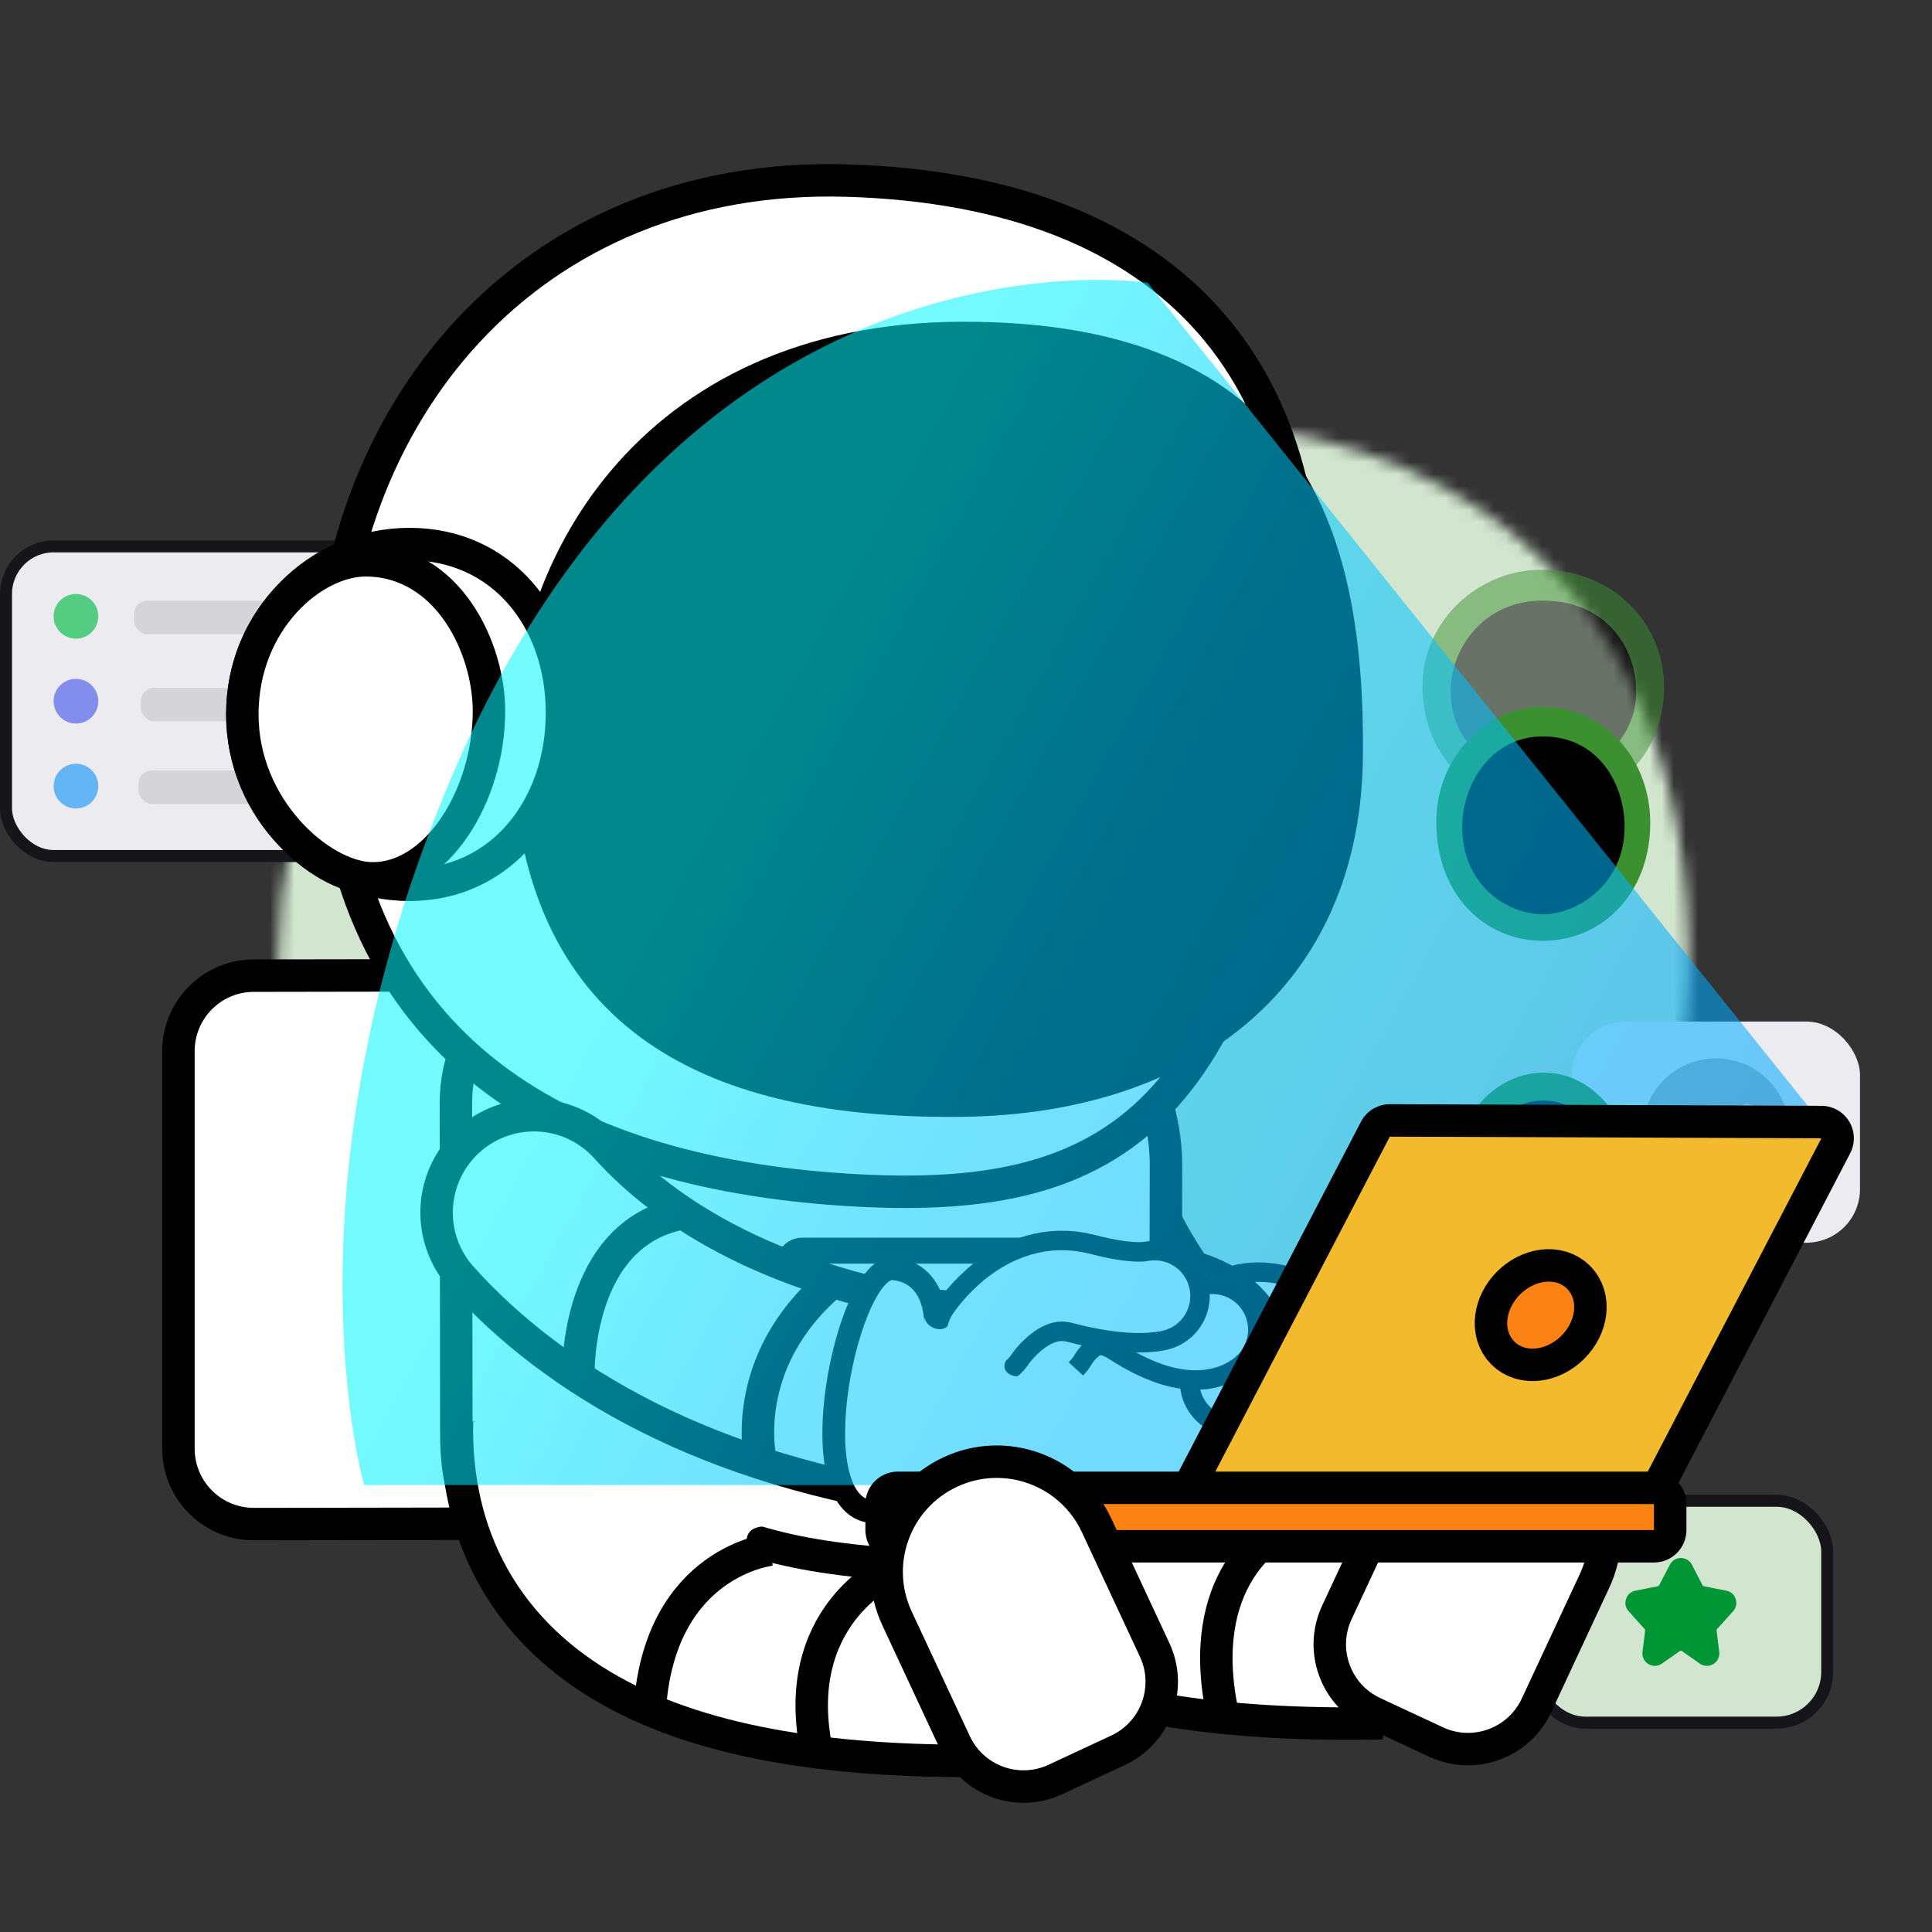 <svg width="161" height="161" viewBox="0 0 161 161" fill="none" xmlns="http://www.w3.org/2000/svg">
<rect x="0" y="0" width="161" height="161" fill="#333333" stroke="none"/>
<mask id="mask0_2_1454" style="mask-type:alpha" maskUnits="userSpaceOnUse" x="23" y="27" width="118" height="97">
<path fill-rule="evenodd" clip-rule="evenodd" d="M130.3 114.661C127.894 123.596 106.271 123.319 83.164 123.023C78.97 122.969 74.728 122.915 70.543 122.915C34.465 122.915 23.176 106.249 23.176 79.828C23.176 53.406 47.732 16.203 85.207 30.055C89.734 31.728 93.387 33.62 96.353 35.7C98.864 35.13 101.914 35.099 105.567 35.709C151.383 43.362 143.986 98.144 130.3 114.661Z" fill="#D2E5CF"/>
</mask>
<g mask="url(#mask0_2_1454)">
<rect width="189.496" height="168.594" transform="matrix(-1 0 0 1 170.121 -10.562)" fill="#D2E5CF"/>
</g>
<rect x="130.986" y="85.129" width="24.014" height="18.429" rx="4.468" fill="#ECECF0"/>
<g clip-path="url(#clip0_2_1454)">
<path fill-rule="evenodd" clip-rule="evenodd" d="M136.851 94.344C136.851 90.951 139.601 88.201 142.994 88.201C146.386 88.201 149.137 90.951 149.137 94.344C149.137 97.737 146.386 100.487 142.994 100.487C139.601 100.487 136.851 97.737 136.851 94.344Z" fill="#AFAFB5"/>
<path fill-rule="evenodd" clip-rule="evenodd" d="M145.959 92.135C146.178 92.353 146.178 92.707 145.959 92.925L142.493 96.555C142.275 96.773 141.921 96.773 141.703 96.555L140.028 94.88C139.81 94.662 139.81 94.308 140.028 94.09C140.246 93.872 140.6 93.872 140.818 94.09L142.098 95.371L145.17 92.135C145.388 91.917 145.741 91.917 145.959 92.135Z" fill="#E5E5EB"/>
</g>
<rect x="0.5" y="45.531" width="45.352" height="25.806" rx="3.968" fill="#ECECF0"/>
<rect x="0.5" y="45.531" width="45.352" height="25.806" rx="3.968" stroke="#16161A"/>
<ellipse cx="6.33" cy="51.361" rx="1.862" ry="1.862" fill="#54CD83"/>
<rect x="11.169" y="50.059" width="29.599" height="2.792" rx="1.117" fill="#D4D4D9"/>
<ellipse cx="6.33" cy="58.434" rx="1.862" ry="1.862" fill="#838DEB"/>
<rect x="11.728" y="57.317" width="17.312" height="2.792" rx="1.117" fill="#D4D4D9"/>
<ellipse cx="6.33" cy="65.508" rx="1.862" ry="1.862" fill="#64B5F6"/>
<rect x="11.543" y="64.207" width="24.572" height="2.792" rx="1.117" fill="#D4D4D9"/>
<rect x="127.875" y="125.064" width="24.393" height="18.488" rx="4.224" fill="#D2E5CF"/>
<rect x="127.875" y="125.064" width="24.393" height="18.488" rx="4.224" stroke="#16161A"/>
<path d="M139.548 130.595C139.768 130.17 140.376 130.17 140.596 130.595L141.488 132.315C141.571 132.475 141.722 132.588 141.898 132.623L143.776 132.992C144.225 133.081 144.407 133.626 144.101 133.967L142.756 135.463C142.641 135.59 142.588 135.76 142.609 135.93L142.829 137.714C142.891 138.222 142.323 138.564 141.904 138.27L140.411 137.223C140.207 137.08 139.936 137.08 139.733 137.223L138.24 138.27C137.821 138.564 137.252 138.222 137.315 137.714L137.535 135.93C137.556 135.76 137.502 135.59 137.388 135.463L136.043 133.967C135.736 133.626 135.918 133.081 136.368 132.992L138.245 132.623C138.421 132.588 138.572 132.475 138.655 132.315L139.548 130.595Z" fill="#009535" stroke="#009535" stroke-width="0.886" stroke-linecap="round" stroke-linejoin="round"/>
<path d="M61.048 126.942L21.154 127.007C17.683 127.007 14.87 124.193 14.87 120.722V87.589C14.87 84.118 17.683 81.304 21.154 81.304L61.048 81.239C64.519 81.239 67.333 84.053 67.333 87.524V120.657C67.333 124.128 64.519 126.942 61.048 126.942Z" fill="white"/>
<path d="M61.048 126.942L21.154 127.007C17.683 127.007 14.87 124.193 14.87 120.722V87.589C14.87 84.118 17.683 81.304 21.154 81.304L61.048 81.239C64.519 81.239 67.333 84.053 67.333 87.524V120.657C67.333 124.128 64.519 126.942 61.048 126.942Z" stroke="black" stroke-width="2.704" stroke-miterlimit="10"/>
<path d="M115.381 129.253C100.128 121.207 92.12 111.189 88.564 102.369" stroke="black" stroke-width="18.93" stroke-linecap="round" stroke-linejoin="round"/>
<path d="M115.381 129.253C100.128 121.207 92.12 111.189 88.564 102.369" stroke="white" stroke-width="13.521" stroke-linecap="round" stroke-linejoin="round"/>
<path d="M109.807 116.351C100.227 119.937 99.256 128.16 99.256 128.16" stroke="black" stroke-width="2.704"/>
<path d="M100.024 106.643C91.214 105.275 87.493 116.151 87.493 116.151" stroke="black" stroke-width="2.704"/>
<path d="M115.051 135.492C89.019 136.024 77.661 128.858 77.968 115.501" stroke="black" stroke-width="18.93"/>
<path d="M115.051 135.492C89.019 136.024 77.661 128.858 77.968 115.501" stroke="white" stroke-width="13.521"/>
<path d="M106.299 127.778C106.299 127.778 99.43 131.426 101.896 142.867" stroke="black" stroke-width="2.704"/>
<path d="M96.022 126.022C96.022 126.022 89.424 128.318 88.509 140.435" stroke="black" stroke-width="2.704"/>
<path d="M116.247 123.987L111.406 134.368C109.937 137.519 111.3 141.263 114.45 142.732L119.673 145.168C122.823 146.637 126.568 145.274 128.037 142.123L132.878 131.742C135.019 127.149 133.033 121.69 128.44 119.549C123.848 117.407 118.389 119.394 116.247 123.987Z" fill="white"/>
<path d="M116.247 123.987L111.406 134.368C109.937 137.519 111.3 141.263 114.45 142.732L119.673 145.168C122.823 146.637 126.568 145.274 128.037 142.123L132.878 131.742C135.019 127.149 133.033 121.69 128.44 119.549C123.848 117.407 118.389 119.394 116.247 123.987Z" stroke="black" stroke-width="2.704" stroke-miterlimit="10"/>
<path d="M82.496 130.521L49.918 130.588C40.267 130.588 38.029 126.027 38.029 119.502L37.992 91.909C37.992 85.006 43.588 79.41 50.49 79.41L79.174 79.387C92.4 79.387 97.165 90.132 97.165 97.035L97.129 116.527C97.129 124.982 95.988 130.521 82.496 130.521Z" fill="white"/>
<path d="M82.496 130.521L49.918 130.588C40.267 130.588 38.029 126.027 38.029 119.502L37.992 91.909C37.992 85.006 43.588 79.41 50.49 79.41L79.174 79.387C92.4 79.387 97.165 90.132 97.165 97.035L97.129 116.527C97.129 124.982 95.988 130.521 82.496 130.521Z" stroke="black" stroke-width="2.704" stroke-miterlimit="10"/>
<path d="M83.275 138.602C57.243 139.134 45.885 131.968 46.192 118.611" stroke="black" stroke-width="18.93"/>
<path d="M83.275 138.602C57.243 139.134 45.885 131.968 46.192 118.611" stroke="white" stroke-width="13.521"/>
<path d="M39.666 116.418L39.53 120.474L52.223 129.429L65.436 131.701C65.436 131.701 61.773 129.872 62.258 128.067C62.742 126.27 66.844 127.776 66.844 127.776L63.627 119.19L39.666 116.418Z" fill="white"/>
<path d="M74.118 130.889C74.118 130.889 65.627 134.672 68.093 146.113" stroke="black" stroke-width="2.704"/>
<path d="M64.248 129.13C64.248 129.13 55.08 130.074 54.165 142.191" stroke="black" stroke-width="2.704"/>
<path d="M90.371 104.222C90.968 104.222 91.455 104.707 91.458 105.304L91.515 116.526C91.518 117.123 91.035 117.611 90.438 117.614L66.911 117.738C66.314 117.741 65.827 117.259 65.824 116.662L65.767 105.304C65.764 104.707 66.246 104.222 66.843 104.222H90.371Z" fill="white"/>
<path d="M90.371 104.222C90.968 104.222 91.455 104.707 91.458 105.304L91.515 116.526C91.518 117.123 91.035 117.611 90.438 117.614L66.911 117.738C66.314 117.741 65.827 117.259 65.824 116.662L65.767 105.304C65.764 104.707 66.246 104.222 66.843 104.222H90.371Z" stroke="black" stroke-width="2.163" stroke-linecap="round" stroke-linejoin="round"/>
<path d="M83.433 114.709H89.011V113.457H85.256V113.422L88.911 108.465V107.484H83.518V108.731H87.103V108.771L83.433 113.723V114.709Z" fill="#3D9332"/>
<path d="M82.353 113.457H79.194V107.483H77.681V114.709H82.353V113.457Z" fill="#3D9332"/>
<path d="M71.794 111.992L70.146 110.344L71.809 108.681" stroke="#3C9231" stroke-width="0.846" stroke-miterlimit="10"/>
<path d="M72.586 113.512L74.234 111.864L72.57 110.201" stroke="#3C9231" stroke-width="0.846" stroke-miterlimit="10"/>
<path d="M75.916 111.163C75.916 113.247 74.227 114.936 72.142 114.936C70.058 114.936 68.369 113.247 68.369 111.163C68.369 109.079 70.058 107.389 72.142 107.389C74.227 107.389 75.916 109.079 75.916 111.163Z" stroke="#3C9231" stroke-width="0.846"/>
<path d="M70.578 15.048C43.953 14.262 27.445 34.602 27.445 58.722C27.445 87.253 46.803 97.66 70.578 99.152C92.129 100.504 104.028 94.013 108.303 57.911C111.41 31.677 98.078 15.859 70.578 15.048Z" fill="white"/>
<path d="M70.578 15.048C43.953 14.262 27.445 34.602 27.445 58.722C27.445 87.253 46.803 97.66 70.578 99.152C92.129 100.504 104.028 94.013 108.303 57.911C111.41 31.677 98.078 15.859 70.578 15.048Z" stroke="black" stroke-width="2.704" stroke-miterlimit="10"/>
<path d="M80.313 93.067C60.758 93.337 43.982 87.24 42.724 63.861C41.828 47.229 53.186 26.939 80.043 26.812C108.624 26.677 113.763 44.119 113.576 63.049C113.387 82.252 99.467 92.802 80.313 93.067Z" fill="black"/>
<path d="M34.121 45.338C26.43 45.338 20.194 51.694 20.194 59.535C20.194 67.376 26.43 73.733 34.121 73.733C41.813 73.733 46.832 67.241 46.832 59.4C46.832 51.559 41.813 45.338 34.121 45.338Z" fill="white"/>
<path d="M34.121 45.338C26.43 45.338 20.194 51.694 20.194 59.535C20.194 67.376 26.43 73.733 34.121 73.733C41.813 73.733 46.832 67.241 46.832 59.4C46.832 51.559 41.813 45.338 34.121 45.338Z" stroke="black" stroke-width="2.704"/>
<path d="M30.606 46.69C26.126 46.601 20.194 51.694 20.194 59.536C20.194 67.377 26.684 73.057 30.876 73.192C36.364 73.369 40.747 66.296 40.747 59.265C40.747 53.99 37.366 46.825 30.606 46.69Z" fill="white"/>
<path d="M30.606 46.69C26.126 46.601 20.194 51.694 20.194 59.536C20.194 67.377 26.684 73.057 30.876 73.192C36.364 73.369 40.747 66.296 40.747 59.265C40.747 53.99 37.366 46.825 30.606 46.69Z" stroke="black" stroke-width="2.704"/>
<path d="M78.89 117.138C61.805 114.793 50.854 108.118 44.495 101.046" stroke="black" stroke-width="18.93" stroke-linecap="round" stroke-linejoin="round"/>
<path d="M78.89 117.138C61.805 114.793 50.854 108.118 44.495 101.046" stroke="white" stroke-width="13.521" stroke-linecap="round" stroke-linejoin="round"/>
<path d="M69.24 106.92C61.465 113.566 63.365 121.625 63.365 121.625" stroke="black" stroke-width="2.704"/>
<path d="M56.727 101.144C47.981 102.871 48.204 114.364 48.204 114.364" stroke="black" stroke-width="2.704"/>
<path d="M115.325 117.77L122.17 118.541" stroke="black" stroke-width="9.195" stroke-linecap="round" stroke-linejoin="round"/>
<path d="M115.325 117.77L122.17 118.541" stroke="white" stroke-width="5.949" stroke-linecap="round" stroke-linejoin="round"/>
<path d="M121.867 119.353L124.095 118.249" stroke="black" stroke-width="9.195" stroke-linecap="round" stroke-linejoin="round"/>
<path d="M121.867 119.353L124.095 118.249" stroke="white" stroke-width="5.949" stroke-linecap="round" stroke-linejoin="round"/>
<path d="M111.336 112.261L109.409 126.594C109.409 126.594 96.935 127.101 92.143 126.888C85.847 126.609 88.62 107.697 92.406 107.934C95.982 108.158 96.071 112.107 96.071 112.107L111.336 112.261Z" fill="white"/>
<path d="M111.336 112.261L109.409 126.594C109.409 126.594 96.935 127.101 92.143 126.888C85.847 126.609 88.62 107.697 92.406 107.934C95.982 108.158 96.071 112.107 96.071 112.107L111.336 112.261Z" stroke="black" stroke-width="1.893" stroke-linecap="round" stroke-linejoin="round"/>
<path d="M110.321 113.038C110.321 113.038 112.278 108.362 117.47 109.001C122.123 109.544 121.867 115.466 121.867 115.466" stroke="black" stroke-width="9.195" stroke-linecap="round" stroke-linejoin="round"/>
<path d="M110.321 113.038C110.321 113.038 112.278 108.362 117.47 109.001C122.123 109.544 121.867 115.466 121.867 115.466" stroke="white" stroke-width="5.949" stroke-linecap="round" stroke-linejoin="round"/>
<path d="M108.564 110.367L112.891 114.153L112.472 115.109L114.108 116.503L110.491 119.223L103.24 115.099L104.632 112.826L108.564 110.367Z" fill="white"/>
<path d="M105.182 113.038C105.182 113.038 107.016 108.561 112.209 110.034C116.779 111.34 115.876 116.953 115.876 116.953" stroke="black" stroke-width="9.195" stroke-linecap="round" stroke-linejoin="round"/>
<path d="M105.182 113.038C105.182 113.038 107.016 108.561 112.209 110.034C116.779 111.34 115.876 116.953 115.876 116.953" stroke="white" stroke-width="5.949" stroke-linecap="round" stroke-linejoin="round"/>
<path d="M103.425 110.367L107.752 114.153L107.333 115.109L108.969 116.503L105.352 119.224L98.101 115.1L99.493 112.826L103.425 110.367Z" fill="white"/>
<path d="M100.045 113.037C100.045 113.037 102.561 107.901 107.767 110.565C112.459 112.976 112.825 113.556 112.825 113.556" stroke="black" stroke-width="9.195" stroke-linecap="round" stroke-linejoin="round"/>
<path d="M100.045 113.037C100.045 113.037 102.561 107.901 107.767 110.565C112.459 112.976 112.825 113.556 112.825 113.556" stroke="white" stroke-width="5.949" stroke-linecap="round" stroke-linejoin="round"/>
<path d="M97.51 111.685L102.614 114.152L102.094 115.176C102.094 115.176 101.717 115.914 102.426 116.293C103.29 116.755 103.696 116.063 103.696 116.063L102.141 119.054L95.127 116.18L95.122 111.801C95.122 111.801 95.313 112.699 96.327 112.796C97.342 112.893 97.51 111.685 97.51 111.685Z" fill="white"/>
<path d="M96.937 116.524L103.744 117.583" stroke="black" stroke-width="9.195" stroke-linecap="round" stroke-linejoin="round"/>
<path d="M96.937 116.524L103.744 117.583" stroke="white" stroke-width="5.949" stroke-linecap="round" stroke-linejoin="round"/>
<path d="M103.406 118.38L105.679 117.371" stroke="black" stroke-width="9.195" stroke-linecap="round" stroke-linejoin="round"/>
<path d="M103.406 118.38L105.679 117.371" stroke="white" stroke-width="5.949" stroke-linecap="round" stroke-linejoin="round"/>
<path d="M102.158 113.669L101.852 123.542C101.852 123.542 77.448 126.397 72.668 125.982C66.391 125.438 70.68 105.332 74.453 105.728C78.017 106.103 77.939 110.053 77.939 110.053L102.158 113.669Z" fill="white"/>
<path d="M102.158 113.669L101.852 123.542C101.852 123.542 77.448 126.397 72.668 125.982C66.391 125.438 70.68 105.332 74.453 105.728C78.017 106.103 77.939 110.053 77.939 110.053L102.158 113.669Z" stroke="black" stroke-width="1.893" stroke-linecap="round" stroke-linejoin="round"/>
<path d="M92.138 111.584C92.138 111.584 94.677 106.881 99.785 109.166C104.334 111.219 102.918 115.118 102.918 115.118" stroke="black" stroke-width="9.195" stroke-linecap="round" stroke-linejoin="round"/>
<path d="M92.138 111.584C92.138 111.584 94.677 106.881 99.785 109.166C104.334 111.219 102.918 115.118 102.918 115.118" stroke="white" stroke-width="5.949" stroke-linecap="round" stroke-linejoin="round"/>
<path d="M90.495 108.844L94.658 112.809L94.199 113.746L95.775 115.208L92.046 117.774L84.976 113.347L86.462 111.135L90.495 108.844Z" fill="white"/>
<path d="M87.005 111.367C87.005 111.367 89.86 106.132 94.938 109.401C99.549 112.37 101.036 110.809 101.036 110.809" stroke="black" stroke-width="9.195" stroke-linecap="round" stroke-linejoin="round"/>
<path d="M87.005 111.367C87.005 111.367 89.86 106.132 94.938 109.401C99.549 112.37 101.036 110.809 101.036 110.809" stroke="white" stroke-width="5.949" stroke-linecap="round" stroke-linejoin="round"/>
<path d="M85.361 108.625L89.525 112.59L89.066 113.528L90.641 114.99L86.913 117.555L79.842 113.129L81.328 110.916L85.361 108.625Z" fill="white"/>
<path d="M81.871 111.151C81.871 111.151 85.183 106.063 90.117 107.371C94.366 108.498 96.214 108 96.214 108" stroke="black" stroke-width="9.195" stroke-linecap="round" stroke-linejoin="round"/>
<path d="M81.871 111.151C81.871 111.151 85.183 106.063 90.117 107.371C94.366 108.498 96.214 108 96.214 108" stroke="white" stroke-width="5.949" stroke-linecap="round" stroke-linejoin="round"/>
<path d="M79.395 109.694L84.391 112.375L83.828 113.376C83.828 113.376 83.42 114.097 84.113 114.506C84.957 115.004 85.391 114.33 85.391 114.33L83.712 117.252L76.825 114.086L77.005 109.71C77.005 109.71 77.157 110.615 78.167 110.755C79.176 110.894 79.395 109.694 79.395 109.694Z" fill="white"/>
<g opacity="0.5">
<path d="M128.607 49.259C124.166 49.202 120.294 52.774 120.326 57.22C120.363 62.338 124.053 65.413 128.607 65.413C133.161 65.413 136.908 62.186 136.888 57.22C136.87 52.903 133.44 49.321 128.607 49.259Z" fill="#3B9130"/>
<path d="M128.607 49.259C124.166 49.202 120.294 52.774 120.326 57.22C120.363 62.338 124.053 65.413 128.607 65.413C133.161 65.413 136.908 62.186 136.888 57.22C136.87 52.903 133.44 49.321 128.607 49.259Z" stroke="#3B9130" stroke-width="3.57" stroke-linejoin="round"/>
<path d="M128.608 64.869C125.129 64.869 120.884 62.435 120.884 57.568C120.884 54.147 123.56 50.024 128.608 50.05C133.973 50.077 136.352 54.147 136.352 57.568C136.352 62.435 131.758 64.869 128.608 64.869Z" fill="black"/>
</g>
<path d="M128.607 60.575C124.722 60.518 121.334 64.09 121.362 68.536C121.394 73.654 124.623 76.73 128.607 76.73C132.591 76.73 135.87 73.502 135.852 68.536C135.837 64.219 132.836 60.637 128.607 60.575Z" fill="#3B9130"/>
<path d="M128.607 60.575C124.722 60.518 121.334 64.09 121.362 68.536C121.394 73.654 124.623 76.73 128.607 76.73C132.591 76.73 135.87 73.502 135.852 68.536C135.837 64.219 132.836 60.637 128.607 60.575Z" stroke="#3B9130" stroke-width="3.339" stroke-linejoin="round"/>
<path d="M128.608 76.187C125.564 76.187 121.849 73.754 121.849 68.886C121.849 65.466 124.191 61.342 128.608 61.368C133.301 61.395 135.383 65.466 135.383 68.886C135.383 73.754 131.364 76.187 128.608 76.187Z" fill="black"/>
<path d="M128.607 90.921C131.9 90.864 134.771 94.436 134.747 98.882C134.72 104 131.984 107.075 128.607 107.075C125.231 107.075 122.452 103.848 122.467 98.882C122.481 94.565 125.024 90.983 128.607 90.921Z" fill="#3B9130"/>
<path d="M128.607 90.921C131.9 90.864 134.771 94.436 134.747 98.882C134.72 104 131.984 107.075 128.607 107.075C125.231 107.075 122.452 103.848 122.467 98.882C122.481 94.565 125.024 90.983 128.607 90.921Z" stroke="#3B9130" stroke-width="3.074" stroke-linejoin="round"/>
<path d="M128.607 106.531C131.186 106.531 134.334 104.097 134.334 99.23C134.334 95.809 132.349 91.686 128.607 91.712C124.629 91.739 122.865 95.809 122.865 99.23C122.865 104.097 126.271 106.531 128.607 106.531Z" fill="black"/>
<path d="M129.68 100.028L127.634 102.786L125.569 100.001" stroke="#3B9130" stroke-width="1.537" stroke-linejoin="round"/>
<path d="M131.565 98.701L129.52 95.942L127.455 98.728" stroke="#3B9130" stroke-width="1.537" stroke-linejoin="round"/>
<path d="M128.608 109.857C133.049 109.8 136.921 113.372 136.889 117.818C136.852 122.936 133.162 126.012 128.608 126.012C124.055 126.012 120.307 122.784 120.328 117.818C120.345 113.501 123.775 109.919 128.608 109.857Z" fill="#3B9130"/>
<path d="M128.608 109.857C133.049 109.8 136.921 113.372 136.889 117.818C136.852 122.936 133.162 126.012 128.608 126.012C124.055 126.012 120.307 122.784 120.328 117.818C120.345 113.501 123.775 109.919 128.608 109.857Z" stroke="#3B9130" stroke-width="3.57" stroke-linejoin="round"/>
<path d="M128.607 125.468C132.086 125.468 136.331 123.034 136.331 118.167C136.331 114.746 133.655 110.623 128.607 110.649C123.243 110.676 120.863 114.746 120.863 118.167C120.863 123.034 125.457 125.468 128.607 125.468Z" fill="black"/>
<path d="M130.055 118.964L127.296 121.722L124.511 118.937" stroke="#3B9130" stroke-width="1.785" stroke-linejoin="round"/>
<path d="M132.596 117.639L129.837 114.881L127.052 117.666" stroke="#3B9130" stroke-width="1.785" stroke-linejoin="round"/>
<g opacity="0.552">
<path d="M95.639 23.562C95.639 23.562 57.714 17.667 37.639 64.739C23.118 98.788 30.341 123.751 30.341 123.751H109.961L152.667 94.675L95.639 23.562Z" fill="url(#paint0_linear_2_1454)"/>
</g>
<path d="M135.938 125.274L99.971 125.139L115.816 94.721L151.783 94.856L135.938 125.274Z" stroke="black" stroke-width="5.409" stroke-linecap="round" stroke-linejoin="round"/>
<path d="M135.938 125.274L99.971 125.139L115.816 94.721L151.783 94.856L135.938 125.274Z" fill="#F3BA2D"/>
<path d="M137.83 125.339H74.82V127.503H137.83V125.339Z" stroke="black" stroke-width="5.409" stroke-linecap="round" stroke-linejoin="round"/>
<path d="M137.83 125.339H74.82V127.503H137.83V125.339Z" fill="#FD8214"/>
<path d="M130.59 107.395C129.639 106.445 127.884 106.659 126.669 107.874C125.455 109.088 125.241 110.843 126.191 111.794C127.142 112.744 128.897 112.53 130.111 111.316C131.326 110.101 131.54 108.346 130.59 107.395Z" stroke="black" stroke-width="5.409"/>
<path d="M130.59 107.395C129.639 106.445 127.884 106.659 126.669 107.874C125.455 109.088 125.241 110.843 126.191 111.794C127.142 112.744 128.897 112.53 130.111 111.316C131.326 110.101 131.54 108.346 130.59 107.395Z" fill="#FD8214"/>
<path d="M74.749 134.862L79.59 145.244C81.059 148.394 84.804 149.757 87.954 148.288L93.177 145.853C96.327 144.384 97.69 140.639 96.221 137.489L91.38 127.107C89.238 122.514 83.78 120.527 79.187 122.669C74.595 124.81 72.608 130.269 74.749 134.862Z" fill="white"/>
<path d="M74.749 134.862L79.59 145.244C81.059 148.394 84.804 149.757 87.954 148.288L93.177 145.853C96.327 144.384 97.69 140.639 96.221 137.489L91.38 127.107C89.238 122.514 83.78 120.527 79.187 122.669C74.595 124.81 72.608 130.269 74.749 134.862Z" stroke="black" stroke-width="2.704" stroke-miterlimit="10"/>
<defs>
<linearGradient id="paint0_linear_2_1454" x1="55.896" y1="74.457" x2="133.358" y2="117.391" gradientUnits="userSpaceOnUse">
<stop stop-color="#00F6FF"/>
<stop offset="0.3" stop-color="#00CFFF"/>
<stop offset="1" stop-color="#00A8FF"/>
</linearGradient>
<clipPath id="clip0_2_1454">
<rect width="13.403" height="13.403" fill="white" transform="translate(136.292 87.642)"/>
</clipPath>
</defs>
</svg>
